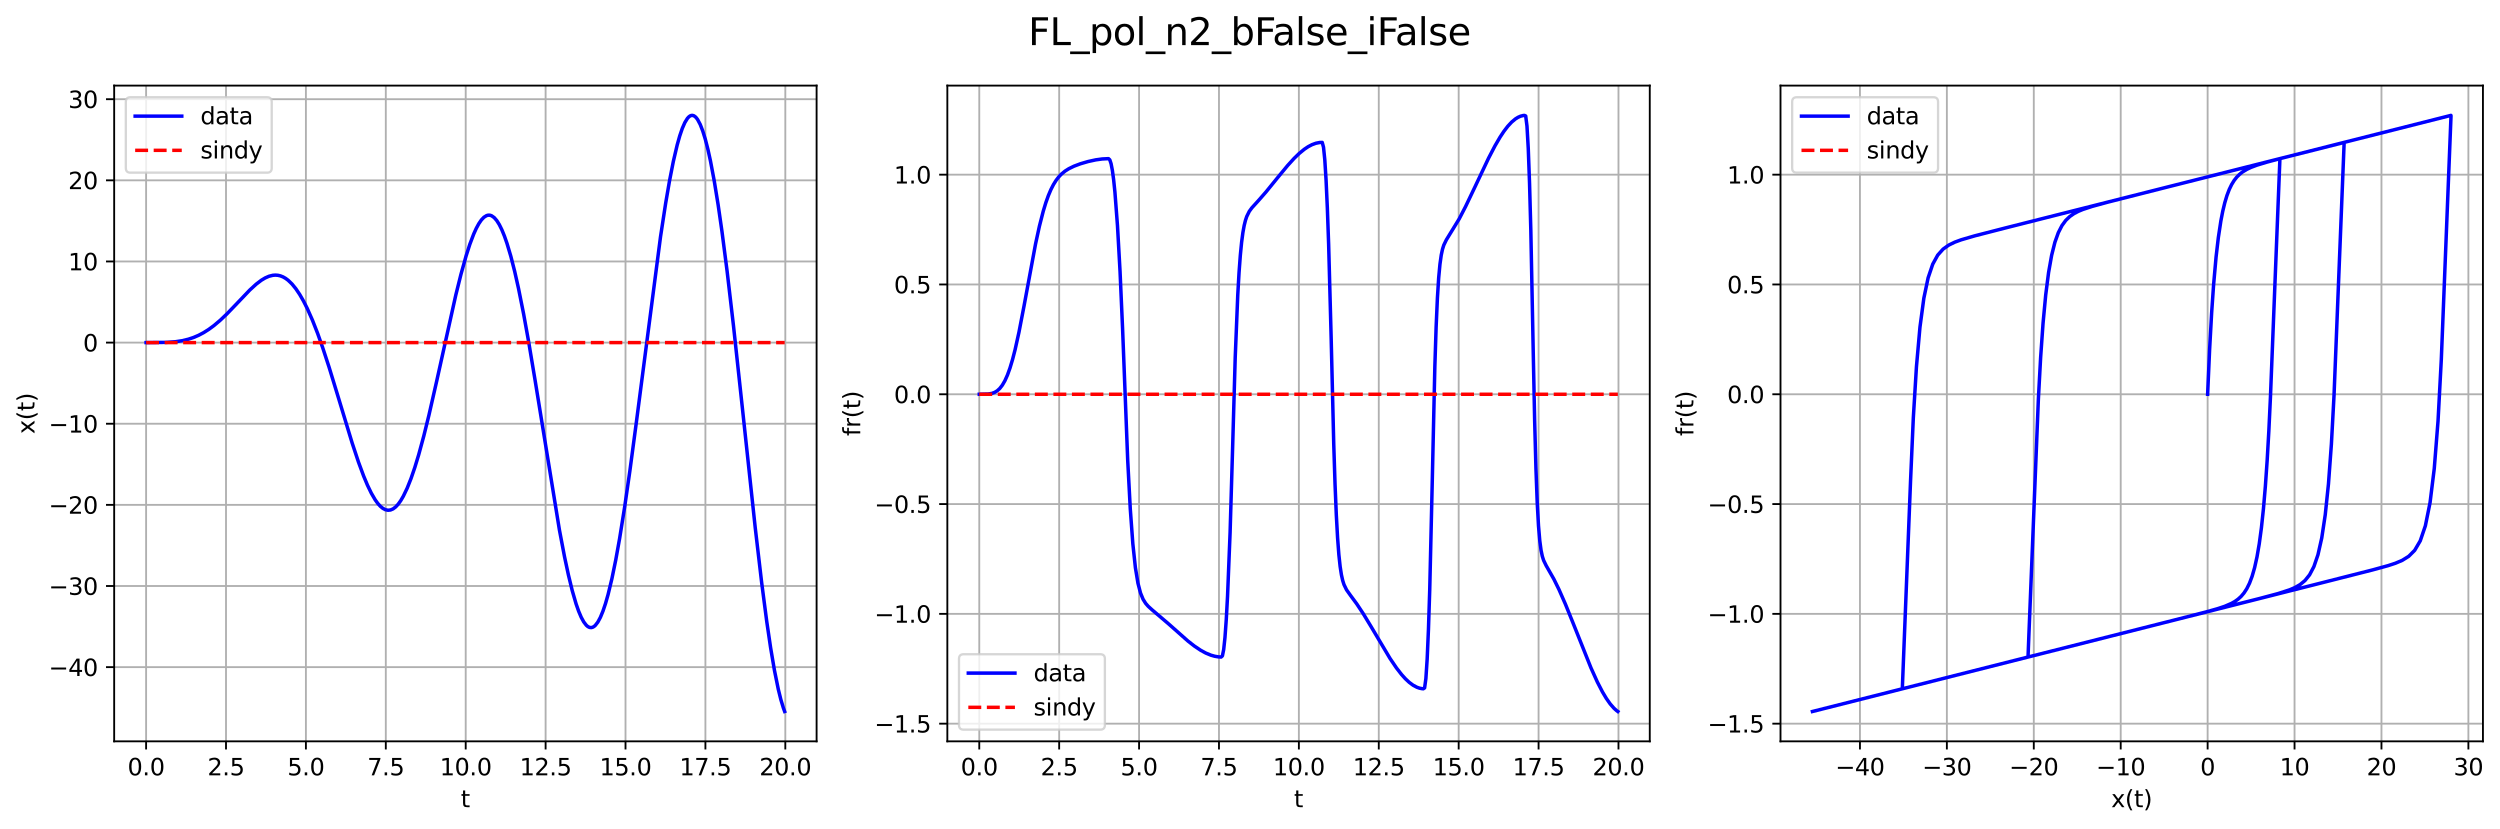 <?xml version="1.0" encoding="utf-8" standalone="no"?>
<!DOCTYPE svg PUBLIC "-//W3C//DTD SVG 1.1//EN"
  "http://www.w3.org/Graphics/SVG/1.1/DTD/svg11.dtd">
<svg xmlns:xlink="http://www.w3.org/1999/xlink" width="1072.564pt" height="355.596pt" viewBox="0 0 1072.564 355.596" xmlns="http://www.w3.org/2000/svg" version="1.1">
 <defs>
  <style type="text/css">*{stroke-linejoin: round; stroke-linecap: butt}</style>
 </defs>
 <g id="figure_1">
  <g id="patch_1">
   <path d="M 0 355.596 
L 1072.564 355.596 
L 1072.564 0 
L 0 0 
z
" style="fill: #ffffff"/>
  </g>
  <g id="axes_1">
   <g id="patch_2">
    <path d="M 48.983 318.04 
L 350.343 318.04 
L 350.343 36.72 
L 48.983 36.72 
z
" style="fill: #ffffff"/>
   </g>
   <g id="matplotlib.axis_1">
    <g id="xtick_1">
     <g id="line2d_1">
      <path d="M 62.681 318.04 
L 62.681 36.72 
" clip-path="url(#p006e560620)" style="fill: none; stroke: #b0b0b0; stroke-width: 0.8; stroke-linecap: square"/>
     </g>
     <g id="line2d_2">
      <defs>
       <path id="m0fa6a8cd41" d="M 0 0 
L 0 3.5 
" style="stroke: #000000; stroke-width: 0.8"/>
      </defs>
      <g>
       <use xlink:href="#m0fa6a8cd41" x="62.681" y="318.04" style="stroke: #000000; stroke-width: 0.8"/>
      </g>
     </g>
     <g id="text_1">
      <!-- 0.0 -->
      <g transform="translate(54.729 332.638) scale(0.1 -0.1)">
       <defs>
        <path id="DejaVuSans-30" d="M 2034 4250 
Q 1547 4250 1301 3770 
Q 1056 3291 1056 2328 
Q 1056 1369 1301 889 
Q 1547 409 2034 409 
Q 2525 409 2770 889 
Q 3016 1369 3016 2328 
Q 3016 3291 2770 3770 
Q 2525 4250 2034 4250 
z
M 2034 4750 
Q 2819 4750 3233 4129 
Q 3647 3509 3647 2328 
Q 3647 1150 3233 529 
Q 2819 -91 2034 -91 
Q 1250 -91 836 529 
Q 422 1150 422 2328 
Q 422 3509 836 4129 
Q 1250 4750 2034 4750 
z
" transform="scale(0.016)"/>
        <path id="DejaVuSans-2e" d="M 684 794 
L 1344 794 
L 1344 0 
L 684 0 
L 684 794 
z
" transform="scale(0.016)"/>
       </defs>
       <use xlink:href="#DejaVuSans-30"/>
       <use xlink:href="#DejaVuSans-2e" x="63.623"/>
       <use xlink:href="#DejaVuSans-30" x="95.41"/>
      </g>
     </g>
    </g>
    <g id="xtick_2">
     <g id="line2d_3">
      <path d="M 96.961 318.04 
L 96.961 36.72 
" clip-path="url(#p006e560620)" style="fill: none; stroke: #b0b0b0; stroke-width: 0.8; stroke-linecap: square"/>
     </g>
     <g id="line2d_4">
      <g>
       <use xlink:href="#m0fa6a8cd41" x="96.961" y="318.04" style="stroke: #000000; stroke-width: 0.8"/>
      </g>
     </g>
     <g id="text_2">
      <!-- 2.5 -->
      <g transform="translate(89.009 332.638) scale(0.1 -0.1)">
       <defs>
        <path id="DejaVuSans-32" d="M 1228 531 
L 3431 531 
L 3431 0 
L 469 0 
L 469 531 
Q 828 903 1448 1529 
Q 2069 2156 2228 2338 
Q 2531 2678 2651 2914 
Q 2772 3150 2772 3378 
Q 2772 3750 2511 3984 
Q 2250 4219 1831 4219 
Q 1534 4219 1204 4116 
Q 875 4013 500 3803 
L 500 4441 
Q 881 4594 1212 4672 
Q 1544 4750 1819 4750 
Q 2544 4750 2975 4387 
Q 3406 4025 3406 3419 
Q 3406 3131 3298 2873 
Q 3191 2616 2906 2266 
Q 2828 2175 2409 1742 
Q 1991 1309 1228 531 
z
" transform="scale(0.016)"/>
        <path id="DejaVuSans-35" d="M 691 4666 
L 3169 4666 
L 3169 4134 
L 1269 4134 
L 1269 2991 
Q 1406 3038 1543 3061 
Q 1681 3084 1819 3084 
Q 2600 3084 3056 2656 
Q 3513 2228 3513 1497 
Q 3513 744 3044 326 
Q 2575 -91 1722 -91 
Q 1428 -91 1123 -41 
Q 819 9 494 109 
L 494 744 
Q 775 591 1075 516 
Q 1375 441 1709 441 
Q 2250 441 2565 725 
Q 2881 1009 2881 1497 
Q 2881 1984 2565 2268 
Q 2250 2553 1709 2553 
Q 1456 2553 1204 2497 
Q 953 2441 691 2322 
L 691 4666 
z
" transform="scale(0.016)"/>
       </defs>
       <use xlink:href="#DejaVuSans-32"/>
       <use xlink:href="#DejaVuSans-2e" x="63.623"/>
       <use xlink:href="#DejaVuSans-35" x="95.41"/>
      </g>
     </g>
    </g>
    <g id="xtick_3">
     <g id="line2d_5">
      <path d="M 131.241 318.04 
L 131.241 36.72 
" clip-path="url(#p006e560620)" style="fill: none; stroke: #b0b0b0; stroke-width: 0.8; stroke-linecap: square"/>
     </g>
     <g id="line2d_6">
      <g>
       <use xlink:href="#m0fa6a8cd41" x="131.241" y="318.04" style="stroke: #000000; stroke-width: 0.8"/>
      </g>
     </g>
     <g id="text_3">
      <!-- 5.0 -->
      <g transform="translate(123.289 332.638) scale(0.1 -0.1)">
       <use xlink:href="#DejaVuSans-35"/>
       <use xlink:href="#DejaVuSans-2e" x="63.623"/>
       <use xlink:href="#DejaVuSans-30" x="95.41"/>
      </g>
     </g>
    </g>
    <g id="xtick_4">
     <g id="line2d_7">
      <path d="M 165.52 318.04 
L 165.52 36.72 
" clip-path="url(#p006e560620)" style="fill: none; stroke: #b0b0b0; stroke-width: 0.8; stroke-linecap: square"/>
     </g>
     <g id="line2d_8">
      <g>
       <use xlink:href="#m0fa6a8cd41" x="165.52" y="318.04" style="stroke: #000000; stroke-width: 0.8"/>
      </g>
     </g>
     <g id="text_4">
      <!-- 7.5 -->
      <g transform="translate(157.569 332.638) scale(0.1 -0.1)">
       <defs>
        <path id="DejaVuSans-37" d="M 525 4666 
L 3525 4666 
L 3525 4397 
L 1831 0 
L 1172 0 
L 2766 4134 
L 525 4134 
L 525 4666 
z
" transform="scale(0.016)"/>
       </defs>
       <use xlink:href="#DejaVuSans-37"/>
       <use xlink:href="#DejaVuSans-2e" x="63.623"/>
       <use xlink:href="#DejaVuSans-35" x="95.41"/>
      </g>
     </g>
    </g>
    <g id="xtick_5">
     <g id="line2d_9">
      <path d="M 199.8 318.04 
L 199.8 36.72 
" clip-path="url(#p006e560620)" style="fill: none; stroke: #b0b0b0; stroke-width: 0.8; stroke-linecap: square"/>
     </g>
     <g id="line2d_10">
      <g>
       <use xlink:href="#m0fa6a8cd41" x="199.8" y="318.04" style="stroke: #000000; stroke-width: 0.8"/>
      </g>
     </g>
     <g id="text_5">
      <!-- 10.0 -->
      <g transform="translate(188.667 332.638) scale(0.1 -0.1)">
       <defs>
        <path id="DejaVuSans-31" d="M 794 531 
L 1825 531 
L 1825 4091 
L 703 3866 
L 703 4441 
L 1819 4666 
L 2450 4666 
L 2450 531 
L 3481 531 
L 3481 0 
L 794 0 
L 794 531 
z
" transform="scale(0.016)"/>
       </defs>
       <use xlink:href="#DejaVuSans-31"/>
       <use xlink:href="#DejaVuSans-30" x="63.623"/>
       <use xlink:href="#DejaVuSans-2e" x="127.246"/>
       <use xlink:href="#DejaVuSans-30" x="159.033"/>
      </g>
     </g>
    </g>
    <g id="xtick_6">
     <g id="line2d_11">
      <path d="M 234.08 318.04 
L 234.08 36.72 
" clip-path="url(#p006e560620)" style="fill: none; stroke: #b0b0b0; stroke-width: 0.8; stroke-linecap: square"/>
     </g>
     <g id="line2d_12">
      <g>
       <use xlink:href="#m0fa6a8cd41" x="234.08" y="318.04" style="stroke: #000000; stroke-width: 0.8"/>
      </g>
     </g>
     <g id="text_6">
      <!-- 12.5 -->
      <g transform="translate(222.947 332.638) scale(0.1 -0.1)">
       <use xlink:href="#DejaVuSans-31"/>
       <use xlink:href="#DejaVuSans-32" x="63.623"/>
       <use xlink:href="#DejaVuSans-2e" x="127.246"/>
       <use xlink:href="#DejaVuSans-35" x="159.033"/>
      </g>
     </g>
    </g>
    <g id="xtick_7">
     <g id="line2d_13">
      <path d="M 268.36 318.04 
L 268.36 36.72 
" clip-path="url(#p006e560620)" style="fill: none; stroke: #b0b0b0; stroke-width: 0.8; stroke-linecap: square"/>
     </g>
     <g id="line2d_14">
      <g>
       <use xlink:href="#m0fa6a8cd41" x="268.36" y="318.04" style="stroke: #000000; stroke-width: 0.8"/>
      </g>
     </g>
     <g id="text_7">
      <!-- 15.0 -->
      <g transform="translate(257.227 332.638) scale(0.1 -0.1)">
       <use xlink:href="#DejaVuSans-31"/>
       <use xlink:href="#DejaVuSans-35" x="63.623"/>
       <use xlink:href="#DejaVuSans-2e" x="127.246"/>
       <use xlink:href="#DejaVuSans-30" x="159.033"/>
      </g>
     </g>
    </g>
    <g id="xtick_8">
     <g id="line2d_15">
      <path d="M 302.639 318.04 
L 302.639 36.72 
" clip-path="url(#p006e560620)" style="fill: none; stroke: #b0b0b0; stroke-width: 0.8; stroke-linecap: square"/>
     </g>
     <g id="line2d_16">
      <g>
       <use xlink:href="#m0fa6a8cd41" x="302.639" y="318.04" style="stroke: #000000; stroke-width: 0.8"/>
      </g>
     </g>
     <g id="text_8">
      <!-- 17.5 -->
      <g transform="translate(291.507 332.638) scale(0.1 -0.1)">
       <use xlink:href="#DejaVuSans-31"/>
       <use xlink:href="#DejaVuSans-37" x="63.623"/>
       <use xlink:href="#DejaVuSans-2e" x="127.246"/>
       <use xlink:href="#DejaVuSans-35" x="159.033"/>
      </g>
     </g>
    </g>
    <g id="xtick_9">
     <g id="line2d_17">
      <path d="M 336.919 318.04 
L 336.919 36.72 
" clip-path="url(#p006e560620)" style="fill: none; stroke: #b0b0b0; stroke-width: 0.8; stroke-linecap: square"/>
     </g>
     <g id="line2d_18">
      <g>
       <use xlink:href="#m0fa6a8cd41" x="336.919" y="318.04" style="stroke: #000000; stroke-width: 0.8"/>
      </g>
     </g>
     <g id="text_9">
      <!-- 20.0 -->
      <g transform="translate(325.786 332.638) scale(0.1 -0.1)">
       <use xlink:href="#DejaVuSans-32"/>
       <use xlink:href="#DejaVuSans-30" x="63.623"/>
       <use xlink:href="#DejaVuSans-2e" x="127.246"/>
       <use xlink:href="#DejaVuSans-30" x="159.033"/>
      </g>
     </g>
    </g>
    <g id="text_10">
     <!-- t -->
     <g transform="translate(197.703 346.317) scale(0.1 -0.1)">
      <defs>
       <path id="DejaVuSans-74" d="M 1172 4494 
L 1172 3500 
L 2356 3500 
L 2356 3053 
L 1172 3053 
L 1172 1153 
Q 1172 725 1289 603 
Q 1406 481 1766 481 
L 2356 481 
L 2356 0 
L 1766 0 
Q 1100 0 847 248 
Q 594 497 594 1153 
L 594 3053 
L 172 3053 
L 172 3500 
L 594 3500 
L 594 4494 
L 1172 4494 
z
" transform="scale(0.016)"/>
      </defs>
      <use xlink:href="#DejaVuSans-74"/>
     </g>
    </g>
   </g>
   <g id="matplotlib.axis_2">
    <g id="ytick_1">
     <g id="line2d_19">
      <path d="M 48.983 286.224 
L 350.343 286.224 
" clip-path="url(#p006e560620)" style="fill: none; stroke: #b0b0b0; stroke-width: 0.8; stroke-linecap: square"/>
     </g>
     <g id="line2d_20">
      <defs>
       <path id="m517cbc4972" d="M 0 0 
L -3.5 0 
" style="stroke: #000000; stroke-width: 0.8"/>
      </defs>
      <g>
       <use xlink:href="#m517cbc4972" x="48.983" y="286.224" style="stroke: #000000; stroke-width: 0.8"/>
      </g>
     </g>
     <g id="text_11">
      <!-- −40 -->
      <g transform="translate(20.878 290.023) scale(0.1 -0.1)">
       <defs>
        <path id="DejaVuSans-2212" d="M 678 2272 
L 4684 2272 
L 4684 1741 
L 678 1741 
L 678 2272 
z
" transform="scale(0.016)"/>
        <path id="DejaVuSans-34" d="M 2419 4116 
L 825 1625 
L 2419 1625 
L 2419 4116 
z
M 2253 4666 
L 3047 4666 
L 3047 1625 
L 3713 1625 
L 3713 1100 
L 3047 1100 
L 3047 0 
L 2419 0 
L 2419 1100 
L 313 1100 
L 313 1709 
L 2253 4666 
z
" transform="scale(0.016)"/>
       </defs>
       <use xlink:href="#DejaVuSans-2212"/>
       <use xlink:href="#DejaVuSans-34" x="83.789"/>
       <use xlink:href="#DejaVuSans-30" x="147.412"/>
      </g>
     </g>
    </g>
    <g id="ytick_2">
     <g id="line2d_21">
      <path d="M 48.983 251.413 
L 350.343 251.413 
" clip-path="url(#p006e560620)" style="fill: none; stroke: #b0b0b0; stroke-width: 0.8; stroke-linecap: square"/>
     </g>
     <g id="line2d_22">
      <g>
       <use xlink:href="#m517cbc4972" x="48.983" y="251.413" style="stroke: #000000; stroke-width: 0.8"/>
      </g>
     </g>
     <g id="text_12">
      <!-- −30 -->
      <g transform="translate(20.878 255.212) scale(0.1 -0.1)">
       <defs>
        <path id="DejaVuSans-33" d="M 2597 2516 
Q 3050 2419 3304 2112 
Q 3559 1806 3559 1356 
Q 3559 666 3084 287 
Q 2609 -91 1734 -91 
Q 1441 -91 1130 -33 
Q 819 25 488 141 
L 488 750 
Q 750 597 1062 519 
Q 1375 441 1716 441 
Q 2309 441 2620 675 
Q 2931 909 2931 1356 
Q 2931 1769 2642 2001 
Q 2353 2234 1838 2234 
L 1294 2234 
L 1294 2753 
L 1863 2753 
Q 2328 2753 2575 2939 
Q 2822 3125 2822 3475 
Q 2822 3834 2567 4026 
Q 2313 4219 1838 4219 
Q 1578 4219 1281 4162 
Q 984 4106 628 3988 
L 628 4550 
Q 988 4650 1302 4700 
Q 1616 4750 1894 4750 
Q 2613 4750 3031 4423 
Q 3450 4097 3450 3541 
Q 3450 3153 3228 2886 
Q 3006 2619 2597 2516 
z
" transform="scale(0.016)"/>
       </defs>
       <use xlink:href="#DejaVuSans-2212"/>
       <use xlink:href="#DejaVuSans-33" x="83.789"/>
       <use xlink:href="#DejaVuSans-30" x="147.412"/>
      </g>
     </g>
    </g>
    <g id="ytick_3">
     <g id="line2d_23">
      <path d="M 48.983 216.602 
L 350.343 216.602 
" clip-path="url(#p006e560620)" style="fill: none; stroke: #b0b0b0; stroke-width: 0.8; stroke-linecap: square"/>
     </g>
     <g id="line2d_24">
      <g>
       <use xlink:href="#m517cbc4972" x="48.983" y="216.602" style="stroke: #000000; stroke-width: 0.8"/>
      </g>
     </g>
     <g id="text_13">
      <!-- −20 -->
      <g transform="translate(20.878 220.401) scale(0.1 -0.1)">
       <use xlink:href="#DejaVuSans-2212"/>
       <use xlink:href="#DejaVuSans-32" x="83.789"/>
       <use xlink:href="#DejaVuSans-30" x="147.412"/>
      </g>
     </g>
    </g>
    <g id="ytick_4">
     <g id="line2d_25">
      <path d="M 48.983 181.791 
L 350.343 181.791 
" clip-path="url(#p006e560620)" style="fill: none; stroke: #b0b0b0; stroke-width: 0.8; stroke-linecap: square"/>
     </g>
     <g id="line2d_26">
      <g>
       <use xlink:href="#m517cbc4972" x="48.983" y="181.791" style="stroke: #000000; stroke-width: 0.8"/>
      </g>
     </g>
     <g id="text_14">
      <!-- −10 -->
      <g transform="translate(20.878 185.59) scale(0.1 -0.1)">
       <use xlink:href="#DejaVuSans-2212"/>
       <use xlink:href="#DejaVuSans-31" x="83.789"/>
       <use xlink:href="#DejaVuSans-30" x="147.412"/>
      </g>
     </g>
    </g>
    <g id="ytick_5">
     <g id="line2d_27">
      <path d="M 48.983 146.98 
L 350.343 146.98 
" clip-path="url(#p006e560620)" style="fill: none; stroke: #b0b0b0; stroke-width: 0.8; stroke-linecap: square"/>
     </g>
     <g id="line2d_28">
      <g>
       <use xlink:href="#m517cbc4972" x="48.983" y="146.98" style="stroke: #000000; stroke-width: 0.8"/>
      </g>
     </g>
     <g id="text_15">
      <!-- 0 -->
      <g transform="translate(35.62 150.779) scale(0.1 -0.1)">
       <use xlink:href="#DejaVuSans-30"/>
      </g>
     </g>
    </g>
    <g id="ytick_6">
     <g id="line2d_29">
      <path d="M 48.983 112.169 
L 350.343 112.169 
" clip-path="url(#p006e560620)" style="fill: none; stroke: #b0b0b0; stroke-width: 0.8; stroke-linecap: square"/>
     </g>
     <g id="line2d_30">
      <g>
       <use xlink:href="#m517cbc4972" x="48.983" y="112.169" style="stroke: #000000; stroke-width: 0.8"/>
      </g>
     </g>
     <g id="text_16">
      <!-- 10 -->
      <g transform="translate(29.258 115.968) scale(0.1 -0.1)">
       <use xlink:href="#DejaVuSans-31"/>
       <use xlink:href="#DejaVuSans-30" x="63.623"/>
      </g>
     </g>
    </g>
    <g id="ytick_7">
     <g id="line2d_31">
      <path d="M 48.983 77.357 
L 350.343 77.357 
" clip-path="url(#p006e560620)" style="fill: none; stroke: #b0b0b0; stroke-width: 0.8; stroke-linecap: square"/>
     </g>
     <g id="line2d_32">
      <g>
       <use xlink:href="#m517cbc4972" x="48.983" y="77.357" style="stroke: #000000; stroke-width: 0.8"/>
      </g>
     </g>
     <g id="text_17">
      <!-- 20 -->
      <g transform="translate(29.258 81.157) scale(0.1 -0.1)">
       <use xlink:href="#DejaVuSans-32"/>
       <use xlink:href="#DejaVuSans-30" x="63.623"/>
      </g>
     </g>
    </g>
    <g id="ytick_8">
     <g id="line2d_33">
      <path d="M 48.983 42.546 
L 350.343 42.546 
" clip-path="url(#p006e560620)" style="fill: none; stroke: #b0b0b0; stroke-width: 0.8; stroke-linecap: square"/>
     </g>
     <g id="line2d_34">
      <g>
       <use xlink:href="#m517cbc4972" x="48.983" y="42.546" style="stroke: #000000; stroke-width: 0.8"/>
      </g>
     </g>
     <g id="text_18">
      <!-- 30 -->
      <g transform="translate(29.258 46.346) scale(0.1 -0.1)">
       <use xlink:href="#DejaVuSans-33"/>
       <use xlink:href="#DejaVuSans-30" x="63.623"/>
      </g>
     </g>
    </g>
    <g id="text_19">
     <!-- x(t) -->
     <g transform="translate(14.798 186.201) rotate(-90) scale(0.1 -0.1)">
      <defs>
       <path id="DejaVuSans-78" d="M 3513 3500 
L 2247 1797 
L 3578 0 
L 2900 0 
L 1881 1375 
L 863 0 
L 184 0 
L 1544 1831 
L 300 3500 
L 978 3500 
L 1906 2253 
L 2834 3500 
L 3513 3500 
z
" transform="scale(0.016)"/>
       <path id="DejaVuSans-28" d="M 1984 4856 
Q 1566 4138 1362 3434 
Q 1159 2731 1159 2009 
Q 1159 1288 1364 580 
Q 1569 -128 1984 -844 
L 1484 -844 
Q 1016 -109 783 600 
Q 550 1309 550 2009 
Q 550 2706 781 3412 
Q 1013 4119 1484 4856 
L 1984 4856 
z
" transform="scale(0.016)"/>
       <path id="DejaVuSans-29" d="M 513 4856 
L 1013 4856 
Q 1481 4119 1714 3412 
Q 1947 2706 1947 2009 
Q 1947 1309 1714 600 
Q 1481 -109 1013 -844 
L 513 -844 
Q 928 -128 1133 580 
Q 1338 1288 1338 2009 
Q 1338 2731 1133 3434 
Q 928 4138 513 4856 
z
" transform="scale(0.016)"/>
      </defs>
      <use xlink:href="#DejaVuSans-78"/>
      <use xlink:href="#DejaVuSans-28" x="59.18"/>
      <use xlink:href="#DejaVuSans-74" x="98.193"/>
      <use xlink:href="#DejaVuSans-29" x="137.402"/>
     </g>
    </g>
   </g>
   <g id="line2d_35">
    <path d="M 62.681 146.98 
L 71.465 146.887 
L 75.309 146.604 
L 78.054 146.19 
L 80.799 145.534 
L 82.995 144.801 
L 85.191 143.859 
L 87.387 142.696 
L 89.583 141.304 
L 91.779 139.686 
L 94.524 137.364 
L 97.27 134.753 
L 101.113 130.764 
L 107.152 124.439 
L 109.897 121.925 
L 112.093 120.25 
L 113.74 119.255 
L 115.387 118.529 
L 117.035 118.114 
L 118.133 118.028 
L 119.231 118.108 
L 120.329 118.364 
L 121.427 118.801 
L 122.525 119.428 
L 123.623 120.247 
L 125.27 121.838 
L 126.917 123.859 
L 128.564 126.303 
L 130.211 129.162 
L 131.858 132.425 
L 134.054 137.382 
L 136.25 142.987 
L 138.446 149.169 
L 141.192 157.564 
L 145.035 170.138 
L 151.074 190.034 
L 153.819 198.308 
L 156.015 204.243 
L 157.662 208.178 
L 159.309 211.594 
L 160.957 214.423 
L 162.055 215.954 
L 163.153 217.182 
L 164.251 218.092 
L 165.349 218.671 
L 166.447 218.908 
L 167.545 218.794 
L 168.643 218.323 
L 169.741 217.492 
L 170.839 216.304 
L 171.937 214.765 
L 173.035 212.885 
L 174.682 209.453 
L 176.329 205.318 
L 177.976 200.521 
L 179.623 195.109 
L 181.819 187.037 
L 184.016 178.141 
L 187.31 163.684 
L 195.545 126.594 
L 197.741 117.769 
L 199.937 109.898 
L 201.584 104.77 
L 203.231 100.414 
L 204.33 97.983 
L 205.428 95.957 
L 206.526 94.359 
L 207.624 93.206 
L 208.722 92.517 
L 209.271 92.35 
L 209.82 92.304 
L 210.369 92.379 
L 210.918 92.578 
L 212.016 93.346 
L 213.114 94.608 
L 214.212 96.358 
L 215.31 98.584 
L 216.408 101.274 
L 217.506 104.415 
L 219.153 109.942 
L 220.8 116.401 
L 222.447 123.727 
L 224.643 134.704 
L 226.84 146.851 
L 229.585 163.27 
L 240.016 227.426 
L 242.212 238.946 
L 243.859 246.646 
L 245.506 253.396 
L 247.154 259.078 
L 248.252 262.219 
L 249.35 264.811 
L 250.448 266.829 
L 251.546 268.251 
L 252.095 268.733 
L 252.644 269.059 
L 253.193 269.229 
L 253.742 269.241 
L 254.291 269.093 
L 254.84 268.784 
L 255.389 268.316 
L 256.487 266.899 
L 257.585 264.851 
L 258.683 262.187 
L 259.781 258.923 
L 260.879 255.076 
L 262.526 248.25 
L 264.173 240.224 
L 265.82 231.087 
L 268.016 217.362 
L 270.213 202.155 
L 272.958 181.596 
L 283.389 101.51 
L 285.585 87.188 
L 287.232 77.627 
L 288.879 69.253 
L 290.527 62.206 
L 291.625 58.308 
L 292.723 55.089 
L 293.821 52.577 
L 294.919 50.797 
L 295.468 50.188 
L 296.017 49.769 
L 296.566 49.541 
L 297.115 49.507 
L 297.664 49.668 
L 298.213 50.023 
L 298.762 50.574 
L 299.311 51.319 
L 300.409 53.387 
L 301.507 56.212 
L 302.605 59.774 
L 303.703 64.054 
L 304.801 69.03 
L 306.448 77.748 
L 308.095 87.878 
L 309.742 99.3 
L 311.938 116.288 
L 314.684 139.791 
L 318.527 175.325 
L 324.017 226.445 
L 326.762 249.88 
L 328.958 266.688 
L 330.605 277.849 
L 332.252 287.568 
L 333.9 295.68 
L 334.998 300.125 
L 336.096 303.754 
L 336.645 305.253 
L 336.645 305.253 
" clip-path="url(#p006e560620)" style="fill: none; stroke: #0000ff; stroke-width: 1.5; stroke-linecap: square"/>
   </g>
   <g id="line2d_36">
    <path d="M 62.681 146.98 
L 336.645 146.98 
L 336.645 146.98 
" clip-path="url(#p006e560620)" style="fill: none; stroke-dasharray: 5.55,2.4; stroke-dashoffset: 0; stroke: #ff0000; stroke-width: 1.5"/>
   </g>
   <g id="patch_3">
    <path d="M 48.983 318.04 
L 48.983 36.72 
" style="fill: none; stroke: #000000; stroke-width: 0.8; stroke-linejoin: miter; stroke-linecap: square"/>
   </g>
   <g id="patch_4">
    <path d="M 350.343 318.04 
L 350.343 36.72 
" style="fill: none; stroke: #000000; stroke-width: 0.8; stroke-linejoin: miter; stroke-linecap: square"/>
   </g>
   <g id="patch_5">
    <path d="M 48.983 318.04 
L 350.343 318.04 
" style="fill: none; stroke: #000000; stroke-width: 0.8; stroke-linejoin: miter; stroke-linecap: square"/>
   </g>
   <g id="patch_6">
    <path d="M 48.983 36.72 
L 350.343 36.72 
" style="fill: none; stroke: #000000; stroke-width: 0.8; stroke-linejoin: miter; stroke-linecap: square"/>
   </g>
   <g id="legend_1">
    <g id="patch_7">
     <path d="M 55.983 74.076 
L 114.575 74.076 
Q 116.575 74.076 116.575 72.076 
L 116.575 43.72 
Q 116.575 41.72 114.575 41.72 
L 55.983 41.72 
Q 53.983 41.72 53.983 43.72 
L 53.983 72.076 
Q 53.983 74.076 55.983 74.076 
z
" style="fill: #ffffff; opacity: 0.8; stroke: #cccccc; stroke-linejoin: miter"/>
    </g>
    <g id="line2d_37">
     <path d="M 57.983 49.818 
L 67.983 49.818 
L 77.983 49.818 
" style="fill: none; stroke: #0000ff; stroke-width: 1.5; stroke-linecap: square"/>
    </g>
    <g id="text_20">
     <!-- data -->
     <g transform="translate(85.983 53.318) scale(0.1 -0.1)">
      <defs>
       <path id="DejaVuSans-64" d="M 2906 2969 
L 2906 4863 
L 3481 4863 
L 3481 0 
L 2906 0 
L 2906 525 
Q 2725 213 2448 61 
Q 2172 -91 1784 -91 
Q 1150 -91 751 415 
Q 353 922 353 1747 
Q 353 2572 751 3078 
Q 1150 3584 1784 3584 
Q 2172 3584 2448 3432 
Q 2725 3281 2906 2969 
z
M 947 1747 
Q 947 1113 1208 752 
Q 1469 391 1925 391 
Q 2381 391 2643 752 
Q 2906 1113 2906 1747 
Q 2906 2381 2643 2742 
Q 2381 3103 1925 3103 
Q 1469 3103 1208 2742 
Q 947 2381 947 1747 
z
" transform="scale(0.016)"/>
       <path id="DejaVuSans-61" d="M 2194 1759 
Q 1497 1759 1228 1600 
Q 959 1441 959 1056 
Q 959 750 1161 570 
Q 1363 391 1709 391 
Q 2188 391 2477 730 
Q 2766 1069 2766 1631 
L 2766 1759 
L 2194 1759 
z
M 3341 1997 
L 3341 0 
L 2766 0 
L 2766 531 
Q 2569 213 2275 61 
Q 1981 -91 1556 -91 
Q 1019 -91 701 211 
Q 384 513 384 1019 
Q 384 1609 779 1909 
Q 1175 2209 1959 2209 
L 2766 2209 
L 2766 2266 
Q 2766 2663 2505 2880 
Q 2244 3097 1772 3097 
Q 1472 3097 1187 3025 
Q 903 2953 641 2809 
L 641 3341 
Q 956 3463 1253 3523 
Q 1550 3584 1831 3584 
Q 2591 3584 2966 3190 
Q 3341 2797 3341 1997 
z
" transform="scale(0.016)"/>
      </defs>
      <use xlink:href="#DejaVuSans-64"/>
      <use xlink:href="#DejaVuSans-61" x="63.477"/>
      <use xlink:href="#DejaVuSans-74" x="124.756"/>
      <use xlink:href="#DejaVuSans-61" x="163.965"/>
     </g>
    </g>
    <g id="line2d_38">
     <path d="M 57.983 64.497 
L 67.983 64.497 
L 77.983 64.497 
" style="fill: none; stroke-dasharray: 5.55,2.4; stroke-dashoffset: 0; stroke: #ff0000; stroke-width: 1.5"/>
    </g>
    <g id="text_21">
     <!-- sindy -->
     <g transform="translate(85.983 67.997) scale(0.1 -0.1)">
      <defs>
       <path id="DejaVuSans-73" d="M 2834 3397 
L 2834 2853 
Q 2591 2978 2328 3040 
Q 2066 3103 1784 3103 
Q 1356 3103 1142 2972 
Q 928 2841 928 2578 
Q 928 2378 1081 2264 
Q 1234 2150 1697 2047 
L 1894 2003 
Q 2506 1872 2764 1633 
Q 3022 1394 3022 966 
Q 3022 478 2636 193 
Q 2250 -91 1575 -91 
Q 1294 -91 989 -36 
Q 684 19 347 128 
L 347 722 
Q 666 556 975 473 
Q 1284 391 1588 391 
Q 1994 391 2212 530 
Q 2431 669 2431 922 
Q 2431 1156 2273 1281 
Q 2116 1406 1581 1522 
L 1381 1569 
Q 847 1681 609 1914 
Q 372 2147 372 2553 
Q 372 3047 722 3315 
Q 1072 3584 1716 3584 
Q 2034 3584 2315 3537 
Q 2597 3491 2834 3397 
z
" transform="scale(0.016)"/>
       <path id="DejaVuSans-69" d="M 603 3500 
L 1178 3500 
L 1178 0 
L 603 0 
L 603 3500 
z
M 603 4863 
L 1178 4863 
L 1178 4134 
L 603 4134 
L 603 4863 
z
" transform="scale(0.016)"/>
       <path id="DejaVuSans-6e" d="M 3513 2113 
L 3513 0 
L 2938 0 
L 2938 2094 
Q 2938 2591 2744 2837 
Q 2550 3084 2163 3084 
Q 1697 3084 1428 2787 
Q 1159 2491 1159 1978 
L 1159 0 
L 581 0 
L 581 3500 
L 1159 3500 
L 1159 2956 
Q 1366 3272 1645 3428 
Q 1925 3584 2291 3584 
Q 2894 3584 3203 3211 
Q 3513 2838 3513 2113 
z
" transform="scale(0.016)"/>
       <path id="DejaVuSans-79" d="M 2059 -325 
Q 1816 -950 1584 -1140 
Q 1353 -1331 966 -1331 
L 506 -1331 
L 506 -850 
L 844 -850 
Q 1081 -850 1212 -737 
Q 1344 -625 1503 -206 
L 1606 56 
L 191 3500 
L 800 3500 
L 1894 763 
L 2988 3500 
L 3597 3500 
L 2059 -325 
z
" transform="scale(0.016)"/>
      </defs>
      <use xlink:href="#DejaVuSans-73"/>
      <use xlink:href="#DejaVuSans-69" x="52.1"/>
      <use xlink:href="#DejaVuSans-6e" x="79.883"/>
      <use xlink:href="#DejaVuSans-64" x="143.262"/>
      <use xlink:href="#DejaVuSans-79" x="206.738"/>
     </g>
    </g>
   </g>
  </g>
  <g id="axes_2">
   <g id="patch_8">
    <path d="M 406.433 318.04 
L 707.793 318.04 
L 707.793 36.72 
L 406.433 36.72 
z
" style="fill: #ffffff"/>
   </g>
   <g id="matplotlib.axis_3">
    <g id="xtick_10">
     <g id="line2d_39">
      <path d="M 420.131 318.04 
L 420.131 36.72 
" clip-path="url(#p13ea3d9f5e)" style="fill: none; stroke: #b0b0b0; stroke-width: 0.8; stroke-linecap: square"/>
     </g>
     <g id="line2d_40">
      <g>
       <use xlink:href="#m0fa6a8cd41" x="420.131" y="318.04" style="stroke: #000000; stroke-width: 0.8"/>
      </g>
     </g>
     <g id="text_22">
      <!-- 0.0 -->
      <g transform="translate(412.179 332.638) scale(0.1 -0.1)">
       <use xlink:href="#DejaVuSans-30"/>
       <use xlink:href="#DejaVuSans-2e" x="63.623"/>
       <use xlink:href="#DejaVuSans-30" x="95.41"/>
      </g>
     </g>
    </g>
    <g id="xtick_11">
     <g id="line2d_41">
      <path d="M 454.411 318.04 
L 454.411 36.72 
" clip-path="url(#p13ea3d9f5e)" style="fill: none; stroke: #b0b0b0; stroke-width: 0.8; stroke-linecap: square"/>
     </g>
     <g id="line2d_42">
      <g>
       <use xlink:href="#m0fa6a8cd41" x="454.411" y="318.04" style="stroke: #000000; stroke-width: 0.8"/>
      </g>
     </g>
     <g id="text_23">
      <!-- 2.5 -->
      <g transform="translate(446.459 332.638) scale(0.1 -0.1)">
       <use xlink:href="#DejaVuSans-32"/>
       <use xlink:href="#DejaVuSans-2e" x="63.623"/>
       <use xlink:href="#DejaVuSans-35" x="95.41"/>
      </g>
     </g>
    </g>
    <g id="xtick_12">
     <g id="line2d_43">
      <path d="M 488.691 318.04 
L 488.691 36.72 
" clip-path="url(#p13ea3d9f5e)" style="fill: none; stroke: #b0b0b0; stroke-width: 0.8; stroke-linecap: square"/>
     </g>
     <g id="line2d_44">
      <g>
       <use xlink:href="#m0fa6a8cd41" x="488.691" y="318.04" style="stroke: #000000; stroke-width: 0.8"/>
      </g>
     </g>
     <g id="text_24">
      <!-- 5.0 -->
      <g transform="translate(480.739 332.638) scale(0.1 -0.1)">
       <use xlink:href="#DejaVuSans-35"/>
       <use xlink:href="#DejaVuSans-2e" x="63.623"/>
       <use xlink:href="#DejaVuSans-30" x="95.41"/>
      </g>
     </g>
    </g>
    <g id="xtick_13">
     <g id="line2d_45">
      <path d="M 522.97 318.04 
L 522.97 36.72 
" clip-path="url(#p13ea3d9f5e)" style="fill: none; stroke: #b0b0b0; stroke-width: 0.8; stroke-linecap: square"/>
     </g>
     <g id="line2d_46">
      <g>
       <use xlink:href="#m0fa6a8cd41" x="522.97" y="318.04" style="stroke: #000000; stroke-width: 0.8"/>
      </g>
     </g>
     <g id="text_25">
      <!-- 7.5 -->
      <g transform="translate(515.019 332.638) scale(0.1 -0.1)">
       <use xlink:href="#DejaVuSans-37"/>
       <use xlink:href="#DejaVuSans-2e" x="63.623"/>
       <use xlink:href="#DejaVuSans-35" x="95.41"/>
      </g>
     </g>
    </g>
    <g id="xtick_14">
     <g id="line2d_47">
      <path d="M 557.25 318.04 
L 557.25 36.72 
" clip-path="url(#p13ea3d9f5e)" style="fill: none; stroke: #b0b0b0; stroke-width: 0.8; stroke-linecap: square"/>
     </g>
     <g id="line2d_48">
      <g>
       <use xlink:href="#m0fa6a8cd41" x="557.25" y="318.04" style="stroke: #000000; stroke-width: 0.8"/>
      </g>
     </g>
     <g id="text_26">
      <!-- 10.0 -->
      <g transform="translate(546.117 332.638) scale(0.1 -0.1)">
       <use xlink:href="#DejaVuSans-31"/>
       <use xlink:href="#DejaVuSans-30" x="63.623"/>
       <use xlink:href="#DejaVuSans-2e" x="127.246"/>
       <use xlink:href="#DejaVuSans-30" x="159.033"/>
      </g>
     </g>
    </g>
    <g id="xtick_15">
     <g id="line2d_49">
      <path d="M 591.53 318.04 
L 591.53 36.72 
" clip-path="url(#p13ea3d9f5e)" style="fill: none; stroke: #b0b0b0; stroke-width: 0.8; stroke-linecap: square"/>
     </g>
     <g id="line2d_50">
      <g>
       <use xlink:href="#m0fa6a8cd41" x="591.53" y="318.04" style="stroke: #000000; stroke-width: 0.8"/>
      </g>
     </g>
     <g id="text_27">
      <!-- 12.5 -->
      <g transform="translate(580.397 332.638) scale(0.1 -0.1)">
       <use xlink:href="#DejaVuSans-31"/>
       <use xlink:href="#DejaVuSans-32" x="63.623"/>
       <use xlink:href="#DejaVuSans-2e" x="127.246"/>
       <use xlink:href="#DejaVuSans-35" x="159.033"/>
      </g>
     </g>
    </g>
    <g id="xtick_16">
     <g id="line2d_51">
      <path d="M 625.81 318.04 
L 625.81 36.72 
" clip-path="url(#p13ea3d9f5e)" style="fill: none; stroke: #b0b0b0; stroke-width: 0.8; stroke-linecap: square"/>
     </g>
     <g id="line2d_52">
      <g>
       <use xlink:href="#m0fa6a8cd41" x="625.81" y="318.04" style="stroke: #000000; stroke-width: 0.8"/>
      </g>
     </g>
     <g id="text_28">
      <!-- 15.0 -->
      <g transform="translate(614.677 332.638) scale(0.1 -0.1)">
       <use xlink:href="#DejaVuSans-31"/>
       <use xlink:href="#DejaVuSans-35" x="63.623"/>
       <use xlink:href="#DejaVuSans-2e" x="127.246"/>
       <use xlink:href="#DejaVuSans-30" x="159.033"/>
      </g>
     </g>
    </g>
    <g id="xtick_17">
     <g id="line2d_53">
      <path d="M 660.089 318.04 
L 660.089 36.72 
" clip-path="url(#p13ea3d9f5e)" style="fill: none; stroke: #b0b0b0; stroke-width: 0.8; stroke-linecap: square"/>
     </g>
     <g id="line2d_54">
      <g>
       <use xlink:href="#m0fa6a8cd41" x="660.089" y="318.04" style="stroke: #000000; stroke-width: 0.8"/>
      </g>
     </g>
     <g id="text_29">
      <!-- 17.5 -->
      <g transform="translate(648.957 332.638) scale(0.1 -0.1)">
       <use xlink:href="#DejaVuSans-31"/>
       <use xlink:href="#DejaVuSans-37" x="63.623"/>
       <use xlink:href="#DejaVuSans-2e" x="127.246"/>
       <use xlink:href="#DejaVuSans-35" x="159.033"/>
      </g>
     </g>
    </g>
    <g id="xtick_18">
     <g id="line2d_55">
      <path d="M 694.369 318.04 
L 694.369 36.72 
" clip-path="url(#p13ea3d9f5e)" style="fill: none; stroke: #b0b0b0; stroke-width: 0.8; stroke-linecap: square"/>
     </g>
     <g id="line2d_56">
      <g>
       <use xlink:href="#m0fa6a8cd41" x="694.369" y="318.04" style="stroke: #000000; stroke-width: 0.8"/>
      </g>
     </g>
     <g id="text_30">
      <!-- 20.0 -->
      <g transform="translate(683.236 332.638) scale(0.1 -0.1)">
       <use xlink:href="#DejaVuSans-32"/>
       <use xlink:href="#DejaVuSans-30" x="63.623"/>
       <use xlink:href="#DejaVuSans-2e" x="127.246"/>
       <use xlink:href="#DejaVuSans-30" x="159.033"/>
      </g>
     </g>
    </g>
    <g id="text_31">
     <!-- t -->
     <g transform="translate(555.153 346.317) scale(0.1 -0.1)">
      <use xlink:href="#DejaVuSans-74"/>
     </g>
    </g>
   </g>
   <g id="matplotlib.axis_4">
    <g id="ytick_9">
     <g id="line2d_57">
      <path d="M 406.433 310.466 
L 707.793 310.466 
" clip-path="url(#p13ea3d9f5e)" style="fill: none; stroke: #b0b0b0; stroke-width: 0.8; stroke-linecap: square"/>
     </g>
     <g id="line2d_58">
      <g>
       <use xlink:href="#m517cbc4972" x="406.433" y="310.466" style="stroke: #000000; stroke-width: 0.8"/>
      </g>
     </g>
     <g id="text_32">
      <!-- −1.5 -->
      <g transform="translate(375.15 314.265) scale(0.1 -0.1)">
       <use xlink:href="#DejaVuSans-2212"/>
       <use xlink:href="#DejaVuSans-31" x="83.789"/>
       <use xlink:href="#DejaVuSans-2e" x="147.412"/>
       <use xlink:href="#DejaVuSans-35" x="179.199"/>
      </g>
     </g>
    </g>
    <g id="ytick_10">
     <g id="line2d_59">
      <path d="M 406.433 263.36 
L 707.793 263.36 
" clip-path="url(#p13ea3d9f5e)" style="fill: none; stroke: #b0b0b0; stroke-width: 0.8; stroke-linecap: square"/>
     </g>
     <g id="line2d_60">
      <g>
       <use xlink:href="#m517cbc4972" x="406.433" y="263.36" style="stroke: #000000; stroke-width: 0.8"/>
      </g>
     </g>
     <g id="text_33">
      <!-- −1.0 -->
      <g transform="translate(375.15 267.159) scale(0.1 -0.1)">
       <use xlink:href="#DejaVuSans-2212"/>
       <use xlink:href="#DejaVuSans-31" x="83.789"/>
       <use xlink:href="#DejaVuSans-2e" x="147.412"/>
       <use xlink:href="#DejaVuSans-30" x="179.199"/>
      </g>
     </g>
    </g>
    <g id="ytick_11">
     <g id="line2d_61">
      <path d="M 406.433 216.254 
L 707.793 216.254 
" clip-path="url(#p13ea3d9f5e)" style="fill: none; stroke: #b0b0b0; stroke-width: 0.8; stroke-linecap: square"/>
     </g>
     <g id="line2d_62">
      <g>
       <use xlink:href="#m517cbc4972" x="406.433" y="216.254" style="stroke: #000000; stroke-width: 0.8"/>
      </g>
     </g>
     <g id="text_34">
      <!-- −0.5 -->
      <g transform="translate(375.15 220.053) scale(0.1 -0.1)">
       <use xlink:href="#DejaVuSans-2212"/>
       <use xlink:href="#DejaVuSans-30" x="83.789"/>
       <use xlink:href="#DejaVuSans-2e" x="147.412"/>
       <use xlink:href="#DejaVuSans-35" x="179.199"/>
      </g>
     </g>
    </g>
    <g id="ytick_12">
     <g id="line2d_63">
      <path d="M 406.433 169.148 
L 707.793 169.148 
" clip-path="url(#p13ea3d9f5e)" style="fill: none; stroke: #b0b0b0; stroke-width: 0.8; stroke-linecap: square"/>
     </g>
     <g id="line2d_64">
      <g>
       <use xlink:href="#m517cbc4972" x="406.433" y="169.148" style="stroke: #000000; stroke-width: 0.8"/>
      </g>
     </g>
     <g id="text_35">
      <!-- 0.0 -->
      <g transform="translate(383.53 172.947) scale(0.1 -0.1)">
       <use xlink:href="#DejaVuSans-30"/>
       <use xlink:href="#DejaVuSans-2e" x="63.623"/>
       <use xlink:href="#DejaVuSans-30" x="95.41"/>
      </g>
     </g>
    </g>
    <g id="ytick_13">
     <g id="line2d_65">
      <path d="M 406.433 122.042 
L 707.793 122.042 
" clip-path="url(#p13ea3d9f5e)" style="fill: none; stroke: #b0b0b0; stroke-width: 0.8; stroke-linecap: square"/>
     </g>
     <g id="line2d_66">
      <g>
       <use xlink:href="#m517cbc4972" x="406.433" y="122.042" style="stroke: #000000; stroke-width: 0.8"/>
      </g>
     </g>
     <g id="text_36">
      <!-- 0.5 -->
      <g transform="translate(383.53 125.841) scale(0.1 -0.1)">
       <use xlink:href="#DejaVuSans-30"/>
       <use xlink:href="#DejaVuSans-2e" x="63.623"/>
       <use xlink:href="#DejaVuSans-35" x="95.41"/>
      </g>
     </g>
    </g>
    <g id="ytick_14">
     <g id="line2d_67">
      <path d="M 406.433 74.936 
L 707.793 74.936 
" clip-path="url(#p13ea3d9f5e)" style="fill: none; stroke: #b0b0b0; stroke-width: 0.8; stroke-linecap: square"/>
     </g>
     <g id="line2d_68">
      <g>
       <use xlink:href="#m517cbc4972" x="406.433" y="74.936" style="stroke: #000000; stroke-width: 0.8"/>
      </g>
     </g>
     <g id="text_37">
      <!-- 1.0 -->
      <g transform="translate(383.53 78.735) scale(0.1 -0.1)">
       <use xlink:href="#DejaVuSans-31"/>
       <use xlink:href="#DejaVuSans-2e" x="63.623"/>
       <use xlink:href="#DejaVuSans-30" x="95.41"/>
      </g>
     </g>
    </g>
    <g id="text_38">
     <!-- fr(t) -->
     <g transform="translate(369.07 187.057) rotate(-90) scale(0.1 -0.1)">
      <defs>
       <path id="DejaVuSans-66" d="M 2375 4863 
L 2375 4384 
L 1825 4384 
Q 1516 4384 1395 4259 
Q 1275 4134 1275 3809 
L 1275 3500 
L 2222 3500 
L 2222 3053 
L 1275 3053 
L 1275 0 
L 697 0 
L 697 3053 
L 147 3053 
L 147 3500 
L 697 3500 
L 697 3744 
Q 697 4328 969 4595 
Q 1241 4863 1831 4863 
L 2375 4863 
z
" transform="scale(0.016)"/>
       <path id="DejaVuSans-72" d="M 2631 2963 
Q 2534 3019 2420 3045 
Q 2306 3072 2169 3072 
Q 1681 3072 1420 2755 
Q 1159 2438 1159 1844 
L 1159 0 
L 581 0 
L 581 3500 
L 1159 3500 
L 1159 2956 
Q 1341 3275 1631 3429 
Q 1922 3584 2338 3584 
Q 2397 3584 2469 3576 
Q 2541 3569 2628 3553 
L 2631 2963 
z
" transform="scale(0.016)"/>
      </defs>
      <use xlink:href="#DejaVuSans-66"/>
      <use xlink:href="#DejaVuSans-72" x="35.205"/>
      <use xlink:href="#DejaVuSans-28" x="76.318"/>
      <use xlink:href="#DejaVuSans-74" x="115.332"/>
      <use xlink:href="#DejaVuSans-29" x="154.541"/>
     </g>
    </g>
   </g>
   <g id="line2d_69">
    <path d="M 420.131 169.148 
L 423.974 169.052 
L 425.621 168.755 
L 426.719 168.341 
L 427.817 167.674 
L 428.915 166.675 
L 430.013 165.266 
L 431.112 163.373 
L 432.21 160.932 
L 433.308 157.9 
L 434.406 154.253 
L 435.504 150 
L 437.151 142.58 
L 439.347 131.206 
L 444.288 104.604 
L 445.935 97.031 
L 447.582 90.599 
L 448.68 86.986 
L 449.778 83.902 
L 450.876 81.311 
L 451.974 79.165 
L 453.073 77.403 
L 454.171 75.966 
L 455.269 74.795 
L 456.916 73.42 
L 458.563 72.374 
L 460.759 71.303 
L 463.504 70.272 
L 466.798 69.304 
L 470.092 68.585 
L 472.837 68.204 
L 475.583 68.065 
L 476.132 68.572 
L 476.681 70.231 
L 477.23 73.076 
L 477.779 77.135 
L 478.328 82.432 
L 479.426 96.82 
L 480.524 116.369 
L 481.622 141.145 
L 483.818 197.556 
L 484.916 218.291 
L 486.014 233.294 
L 487.112 243.537 
L 488.21 250.208 
L 489.308 254.426 
L 490.406 257.089 
L 491.504 258.845 
L 492.602 260.112 
L 494.249 261.615 
L 501.387 267.696 
L 509.622 274.991 
L 512.367 277.137 
L 515.112 278.981 
L 517.308 280.179 
L 519.505 281.085 
L 521.152 281.552 
L 522.799 281.82 
L 523.897 281.885 
L 524.446 281.393 
L 524.995 278.65 
L 525.544 273.487 
L 526.093 265.893 
L 526.642 255.864 
L 527.74 228.523 
L 528.838 191.586 
L 529.936 153.46 
L 531.034 126.481 
L 531.583 116.909 
L 532.132 109.525 
L 532.681 103.948 
L 533.23 99.809 
L 533.779 96.77 
L 534.328 94.543 
L 534.877 92.898 
L 535.975 90.678 
L 537.073 89.175 
L 539.819 86.15 
L 543.113 82.391 
L 548.054 76.311 
L 552.446 70.99 
L 555.191 67.972 
L 557.387 65.842 
L 559.583 64.037 
L 561.231 62.933 
L 562.878 62.069 
L 564.525 61.465 
L 566.172 61.138 
L 567.27 61.104 
L 567.819 63.153 
L 568.368 68.528 
L 568.917 77.246 
L 569.466 89.312 
L 570.015 104.722 
L 571.113 145.504 
L 572.211 190.572 
L 572.76 207.591 
L 573.309 220.843 
L 573.858 230.78 
L 574.407 237.988 
L 574.956 243.082 
L 575.505 246.62 
L 576.054 249.071 
L 576.603 250.797 
L 577.701 253.055 
L 579.348 255.376 
L 582.093 259.094 
L 584.839 263.246 
L 588.133 268.676 
L 596.368 282.51 
L 599.113 286.562 
L 601.309 289.392 
L 602.956 291.218 
L 604.604 292.756 
L 606.251 293.976 
L 607.898 294.854 
L 608.996 295.239 
L 610.094 295.457 
L 610.643 295.503 
L 611.192 295.116 
L 611.741 291.11 
L 612.29 282.768 
L 612.839 270.087 
L 613.388 253.073 
L 614.486 206.15 
L 615.584 157.317 
L 616.133 140.342 
L 616.682 127.911 
L 617.231 119.207 
L 617.78 113.329 
L 618.329 109.448 
L 618.878 106.89 
L 619.427 105.153 
L 620.525 102.889 
L 626.015 93.931 
L 628.761 88.631 
L 632.604 80.589 
L 638.643 67.834 
L 641.388 62.562 
L 643.584 58.8 
L 645.231 56.315 
L 646.878 54.164 
L 648.526 52.385 
L 650.173 51.009 
L 651.271 50.329 
L 652.369 49.847 
L 653.467 49.569 
L 654.016 49.507 
L 654.565 49.772 
L 655.114 54.112 
L 655.663 63.733 
L 656.212 78.634 
L 656.761 98.8 
L 657.859 154.16 
L 658.408 180.674 
L 658.957 201.017 
L 659.506 215.642 
L 660.055 225.577 
L 660.604 232.028 
L 661.153 236.103 
L 661.702 238.683 
L 662.251 240.395 
L 663.349 242.668 
L 666.643 248.447 
L 668.839 252.916 
L 671.585 259.156 
L 674.879 267.292 
L 682.565 286.534 
L 685.31 292.609 
L 687.506 296.87 
L 689.153 299.636 
L 690.8 301.981 
L 692.448 303.865 
L 693.546 304.847 
L 694.095 305.253 
L 694.095 305.253 
" clip-path="url(#p13ea3d9f5e)" style="fill: none; stroke: #0000ff; stroke-width: 1.5; stroke-linecap: square"/>
   </g>
   <g id="line2d_70">
    <path d="M 420.131 169.148 
L 694.095 169.148 
L 694.095 169.148 
" clip-path="url(#p13ea3d9f5e)" style="fill: none; stroke-dasharray: 5.55,2.4; stroke-dashoffset: 0; stroke: #ff0000; stroke-width: 1.5"/>
   </g>
   <g id="patch_9">
    <path d="M 406.433 318.04 
L 406.433 36.72 
" style="fill: none; stroke: #000000; stroke-width: 0.8; stroke-linejoin: miter; stroke-linecap: square"/>
   </g>
   <g id="patch_10">
    <path d="M 707.793 318.04 
L 707.793 36.72 
" style="fill: none; stroke: #000000; stroke-width: 0.8; stroke-linejoin: miter; stroke-linecap: square"/>
   </g>
   <g id="patch_11">
    <path d="M 406.433 318.04 
L 707.793 318.04 
" style="fill: none; stroke: #000000; stroke-width: 0.8; stroke-linejoin: miter; stroke-linecap: square"/>
   </g>
   <g id="patch_12">
    <path d="M 406.433 36.72 
L 707.793 36.72 
" style="fill: none; stroke: #000000; stroke-width: 0.8; stroke-linejoin: miter; stroke-linecap: square"/>
   </g>
   <g id="legend_2">
    <g id="patch_13">
     <path d="M 413.433 313.04 
L 472.025 313.04 
Q 474.025 313.04 474.025 311.04 
L 474.025 282.684 
Q 474.025 280.684 472.025 280.684 
L 413.433 280.684 
Q 411.433 280.684 411.433 282.684 
L 411.433 311.04 
Q 411.433 313.04 413.433 313.04 
z
" style="fill: #ffffff; opacity: 0.8; stroke: #cccccc; stroke-linejoin: miter"/>
    </g>
    <g id="line2d_71">
     <path d="M 415.433 288.782 
L 425.433 288.782 
L 435.433 288.782 
" style="fill: none; stroke: #0000ff; stroke-width: 1.5; stroke-linecap: square"/>
    </g>
    <g id="text_39">
     <!-- data -->
     <g transform="translate(443.433 292.282) scale(0.1 -0.1)">
      <use xlink:href="#DejaVuSans-64"/>
      <use xlink:href="#DejaVuSans-61" x="63.477"/>
      <use xlink:href="#DejaVuSans-74" x="124.756"/>
      <use xlink:href="#DejaVuSans-61" x="163.965"/>
     </g>
    </g>
    <g id="line2d_72">
     <path d="M 415.433 303.46 
L 425.433 303.46 
L 435.433 303.46 
" style="fill: none; stroke-dasharray: 5.55,2.4; stroke-dashoffset: 0; stroke: #ff0000; stroke-width: 1.5"/>
    </g>
    <g id="text_40">
     <!-- sindy -->
     <g transform="translate(443.433 306.96) scale(0.1 -0.1)">
      <use xlink:href="#DejaVuSans-73"/>
      <use xlink:href="#DejaVuSans-69" x="52.1"/>
      <use xlink:href="#DejaVuSans-6e" x="79.883"/>
      <use xlink:href="#DejaVuSans-64" x="143.262"/>
      <use xlink:href="#DejaVuSans-79" x="206.738"/>
     </g>
    </g>
   </g>
  </g>
  <g id="axes_3">
   <g id="patch_14">
    <path d="M 763.883 318.04 
L 1065.243 318.04 
L 1065.243 36.72 
L 763.883 36.72 
z
" style="fill: #ffffff"/>
   </g>
   <g id="matplotlib.axis_5">
    <g id="xtick_19">
     <g id="line2d_73">
      <path d="M 797.965 318.04 
L 797.965 36.72 
" clip-path="url(#p1a3202c4ed)" style="fill: none; stroke: #b0b0b0; stroke-width: 0.8; stroke-linecap: square"/>
     </g>
     <g id="line2d_74">
      <g>
       <use xlink:href="#m0fa6a8cd41" x="797.965" y="318.04" style="stroke: #000000; stroke-width: 0.8"/>
      </g>
     </g>
     <g id="text_41">
      <!-- −40 -->
      <g transform="translate(787.413 332.638) scale(0.1 -0.1)">
       <use xlink:href="#DejaVuSans-2212"/>
       <use xlink:href="#DejaVuSans-34" x="83.789"/>
       <use xlink:href="#DejaVuSans-30" x="147.412"/>
      </g>
     </g>
    </g>
    <g id="xtick_20">
     <g id="line2d_75">
      <path d="M 835.256 318.04 
L 835.256 36.72 
" clip-path="url(#p1a3202c4ed)" style="fill: none; stroke: #b0b0b0; stroke-width: 0.8; stroke-linecap: square"/>
     </g>
     <g id="line2d_76">
      <g>
       <use xlink:href="#m0fa6a8cd41" x="835.256" y="318.04" style="stroke: #000000; stroke-width: 0.8"/>
      </g>
     </g>
     <g id="text_42">
      <!-- −30 -->
      <g transform="translate(824.704 332.638) scale(0.1 -0.1)">
       <use xlink:href="#DejaVuSans-2212"/>
       <use xlink:href="#DejaVuSans-33" x="83.789"/>
       <use xlink:href="#DejaVuSans-30" x="147.412"/>
      </g>
     </g>
    </g>
    <g id="xtick_21">
     <g id="line2d_77">
      <path d="M 872.547 318.04 
L 872.547 36.72 
" clip-path="url(#p1a3202c4ed)" style="fill: none; stroke: #b0b0b0; stroke-width: 0.8; stroke-linecap: square"/>
     </g>
     <g id="line2d_78">
      <g>
       <use xlink:href="#m0fa6a8cd41" x="872.547" y="318.04" style="stroke: #000000; stroke-width: 0.8"/>
      </g>
     </g>
     <g id="text_43">
      <!-- −20 -->
      <g transform="translate(861.994 332.638) scale(0.1 -0.1)">
       <use xlink:href="#DejaVuSans-2212"/>
       <use xlink:href="#DejaVuSans-32" x="83.789"/>
       <use xlink:href="#DejaVuSans-30" x="147.412"/>
      </g>
     </g>
    </g>
    <g id="xtick_22">
     <g id="line2d_79">
      <path d="M 909.838 318.04 
L 909.838 36.72 
" clip-path="url(#p1a3202c4ed)" style="fill: none; stroke: #b0b0b0; stroke-width: 0.8; stroke-linecap: square"/>
     </g>
     <g id="line2d_80">
      <g>
       <use xlink:href="#m0fa6a8cd41" x="909.838" y="318.04" style="stroke: #000000; stroke-width: 0.8"/>
      </g>
     </g>
     <g id="text_44">
      <!-- −10 -->
      <g transform="translate(899.285 332.638) scale(0.1 -0.1)">
       <use xlink:href="#DejaVuSans-2212"/>
       <use xlink:href="#DejaVuSans-31" x="83.789"/>
       <use xlink:href="#DejaVuSans-30" x="147.412"/>
      </g>
     </g>
    </g>
    <g id="xtick_23">
     <g id="line2d_81">
      <path d="M 947.129 318.04 
L 947.129 36.72 
" clip-path="url(#p1a3202c4ed)" style="fill: none; stroke: #b0b0b0; stroke-width: 0.8; stroke-linecap: square"/>
     </g>
     <g id="line2d_82">
      <g>
       <use xlink:href="#m0fa6a8cd41" x="947.129" y="318.04" style="stroke: #000000; stroke-width: 0.8"/>
      </g>
     </g>
     <g id="text_45">
      <!-- 0 -->
      <g transform="translate(943.947 332.638) scale(0.1 -0.1)">
       <use xlink:href="#DejaVuSans-30"/>
      </g>
     </g>
    </g>
    <g id="xtick_24">
     <g id="line2d_83">
      <path d="M 984.42 318.04 
L 984.42 36.72 
" clip-path="url(#p1a3202c4ed)" style="fill: none; stroke: #b0b0b0; stroke-width: 0.8; stroke-linecap: square"/>
     </g>
     <g id="line2d_84">
      <g>
       <use xlink:href="#m0fa6a8cd41" x="984.42" y="318.04" style="stroke: #000000; stroke-width: 0.8"/>
      </g>
     </g>
     <g id="text_46">
      <!-- 10 -->
      <g transform="translate(978.057 332.638) scale(0.1 -0.1)">
       <use xlink:href="#DejaVuSans-31"/>
       <use xlink:href="#DejaVuSans-30" x="63.623"/>
      </g>
     </g>
    </g>
    <g id="xtick_25">
     <g id="line2d_85">
      <path d="M 1021.711 318.04 
L 1021.711 36.72 
" clip-path="url(#p1a3202c4ed)" style="fill: none; stroke: #b0b0b0; stroke-width: 0.8; stroke-linecap: square"/>
     </g>
     <g id="line2d_86">
      <g>
       <use xlink:href="#m0fa6a8cd41" x="1021.711" y="318.04" style="stroke: #000000; stroke-width: 0.8"/>
      </g>
     </g>
     <g id="text_47">
      <!-- 20 -->
      <g transform="translate(1015.348 332.638) scale(0.1 -0.1)">
       <use xlink:href="#DejaVuSans-32"/>
       <use xlink:href="#DejaVuSans-30" x="63.623"/>
      </g>
     </g>
    </g>
    <g id="xtick_26">
     <g id="line2d_87">
      <path d="M 1059.001 318.04 
L 1059.001 36.72 
" clip-path="url(#p1a3202c4ed)" style="fill: none; stroke: #b0b0b0; stroke-width: 0.8; stroke-linecap: square"/>
     </g>
     <g id="line2d_88">
      <g>
       <use xlink:href="#m0fa6a8cd41" x="1059.001" y="318.04" style="stroke: #000000; stroke-width: 0.8"/>
      </g>
     </g>
     <g id="text_48">
      <!-- 30 -->
      <g transform="translate(1052.639 332.638) scale(0.1 -0.1)">
       <use xlink:href="#DejaVuSans-33"/>
       <use xlink:href="#DejaVuSans-30" x="63.623"/>
      </g>
     </g>
    </g>
    <g id="text_49">
     <!-- x(t) -->
     <g transform="translate(905.742 346.317) scale(0.1 -0.1)">
      <use xlink:href="#DejaVuSans-78"/>
      <use xlink:href="#DejaVuSans-28" x="59.18"/>
      <use xlink:href="#DejaVuSans-74" x="98.193"/>
      <use xlink:href="#DejaVuSans-29" x="137.402"/>
     </g>
    </g>
   </g>
   <g id="matplotlib.axis_6">
    <g id="ytick_15">
     <g id="line2d_89">
      <path d="M 763.883 310.466 
L 1065.243 310.466 
" clip-path="url(#p1a3202c4ed)" style="fill: none; stroke: #b0b0b0; stroke-width: 0.8; stroke-linecap: square"/>
     </g>
     <g id="line2d_90">
      <g>
       <use xlink:href="#m517cbc4972" x="763.883" y="310.466" style="stroke: #000000; stroke-width: 0.8"/>
      </g>
     </g>
     <g id="text_50">
      <!-- −1.5 -->
      <g transform="translate(732.6 314.265) scale(0.1 -0.1)">
       <use xlink:href="#DejaVuSans-2212"/>
       <use xlink:href="#DejaVuSans-31" x="83.789"/>
       <use xlink:href="#DejaVuSans-2e" x="147.412"/>
       <use xlink:href="#DejaVuSans-35" x="179.199"/>
      </g>
     </g>
    </g>
    <g id="ytick_16">
     <g id="line2d_91">
      <path d="M 763.883 263.36 
L 1065.243 263.36 
" clip-path="url(#p1a3202c4ed)" style="fill: none; stroke: #b0b0b0; stroke-width: 0.8; stroke-linecap: square"/>
     </g>
     <g id="line2d_92">
      <g>
       <use xlink:href="#m517cbc4972" x="763.883" y="263.36" style="stroke: #000000; stroke-width: 0.8"/>
      </g>
     </g>
     <g id="text_51">
      <!-- −1.0 -->
      <g transform="translate(732.6 267.159) scale(0.1 -0.1)">
       <use xlink:href="#DejaVuSans-2212"/>
       <use xlink:href="#DejaVuSans-31" x="83.789"/>
       <use xlink:href="#DejaVuSans-2e" x="147.412"/>
       <use xlink:href="#DejaVuSans-30" x="179.199"/>
      </g>
     </g>
    </g>
    <g id="ytick_17">
     <g id="line2d_93">
      <path d="M 763.883 216.254 
L 1065.243 216.254 
" clip-path="url(#p1a3202c4ed)" style="fill: none; stroke: #b0b0b0; stroke-width: 0.8; stroke-linecap: square"/>
     </g>
     <g id="line2d_94">
      <g>
       <use xlink:href="#m517cbc4972" x="763.883" y="216.254" style="stroke: #000000; stroke-width: 0.8"/>
      </g>
     </g>
     <g id="text_52">
      <!-- −0.5 -->
      <g transform="translate(732.6 220.053) scale(0.1 -0.1)">
       <use xlink:href="#DejaVuSans-2212"/>
       <use xlink:href="#DejaVuSans-30" x="83.789"/>
       <use xlink:href="#DejaVuSans-2e" x="147.412"/>
       <use xlink:href="#DejaVuSans-35" x="179.199"/>
      </g>
     </g>
    </g>
    <g id="ytick_18">
     <g id="line2d_95">
      <path d="M 763.883 169.148 
L 1065.243 169.148 
" clip-path="url(#p1a3202c4ed)" style="fill: none; stroke: #b0b0b0; stroke-width: 0.8; stroke-linecap: square"/>
     </g>
     <g id="line2d_96">
      <g>
       <use xlink:href="#m517cbc4972" x="763.883" y="169.148" style="stroke: #000000; stroke-width: 0.8"/>
      </g>
     </g>
     <g id="text_53">
      <!-- 0.0 -->
      <g transform="translate(740.98 172.947) scale(0.1 -0.1)">
       <use xlink:href="#DejaVuSans-30"/>
       <use xlink:href="#DejaVuSans-2e" x="63.623"/>
       <use xlink:href="#DejaVuSans-30" x="95.41"/>
      </g>
     </g>
    </g>
    <g id="ytick_19">
     <g id="line2d_97">
      <path d="M 763.883 122.042 
L 1065.243 122.042 
" clip-path="url(#p1a3202c4ed)" style="fill: none; stroke: #b0b0b0; stroke-width: 0.8; stroke-linecap: square"/>
     </g>
     <g id="line2d_98">
      <g>
       <use xlink:href="#m517cbc4972" x="763.883" y="122.042" style="stroke: #000000; stroke-width: 0.8"/>
      </g>
     </g>
     <g id="text_54">
      <!-- 0.5 -->
      <g transform="translate(740.98 125.841) scale(0.1 -0.1)">
       <use xlink:href="#DejaVuSans-30"/>
       <use xlink:href="#DejaVuSans-2e" x="63.623"/>
       <use xlink:href="#DejaVuSans-35" x="95.41"/>
      </g>
     </g>
    </g>
    <g id="ytick_20">
     <g id="line2d_99">
      <path d="M 763.883 74.936 
L 1065.243 74.936 
" clip-path="url(#p1a3202c4ed)" style="fill: none; stroke: #b0b0b0; stroke-width: 0.8; stroke-linecap: square"/>
     </g>
     <g id="line2d_100">
      <g>
       <use xlink:href="#m517cbc4972" x="763.883" y="74.936" style="stroke: #000000; stroke-width: 0.8"/>
      </g>
     </g>
     <g id="text_55">
      <!-- 1.0 -->
      <g transform="translate(740.98 78.735) scale(0.1 -0.1)">
       <use xlink:href="#DejaVuSans-31"/>
       <use xlink:href="#DejaVuSans-2e" x="63.623"/>
       <use xlink:href="#DejaVuSans-30" x="95.41"/>
      </g>
     </g>
    </g>
    <g id="text_56">
     <!-- fr(t) -->
     <g transform="translate(726.52 187.057) rotate(-90) scale(0.1 -0.1)">
      <use xlink:href="#DejaVuSans-66"/>
      <use xlink:href="#DejaVuSans-72" x="35.205"/>
      <use xlink:href="#DejaVuSans-28" x="76.318"/>
      <use xlink:href="#DejaVuSans-74" x="115.332"/>
      <use xlink:href="#DejaVuSans-29" x="154.541"/>
     </g>
    </g>
   </g>
   <g id="line2d_101">
    <path d="M 947.129 169.148 
L 947.975 150 
L 948.854 134.165 
L 949.694 122.113 
L 950.76 110.18 
L 951.718 101.964 
L 952.813 94.754 
L 953.619 90.599 
L 954.486 86.986 
L 955.412 83.902 
L 956.394 81.311 
L 957.43 79.165 
L 958.515 77.403 
L 959.646 75.966 
L 960.816 74.795 
L 962.02 73.835 
L 963.873 72.694 
L 965.758 71.802 
L 968.267 70.86 
L 972.401 69.599 
L 978.142 68.065 
L 974.062 170.751 
L 973.391 184.896 
L 972.669 197.556 
L 971.896 208.681 
L 971.073 218.291 
L 970.201 226.458 
L 969.278 233.294 
L 968.306 238.938 
L 967.285 243.537 
L 966.216 247.245 
L 965.098 250.208 
L 963.933 252.562 
L 962.72 254.426 
L 961.461 255.906 
L 960.155 257.089 
L 958.805 258.05 
L 957.41 258.845 
L 954.49 260.112 
L 951.406 261.142 
L 946.492 262.527 
L 932.02 266.234 
L 870.076 281.885 
L 870.403 273.487 
L 874.515 171.204 
L 875.477 153.46 
L 876.528 138.582 
L 877.668 126.481 
L 878.894 116.909 
L 880.205 109.525 
L 881.6 103.948 
L 883.077 99.809 
L 884.635 96.77 
L 886.271 94.543 
L 887.985 92.898 
L 889.774 91.654 
L 891.636 90.678 
L 893.569 89.874 
L 897.64 88.537 
L 904.218 86.746 
L 929.234 80.399 
L 1005.699 61.104 
L 1001.357 169.616 
L 1000.227 190.572 
L 998.972 207.591 
L 997.592 220.843 
L 996.09 230.78 
L 994.468 237.988 
L 992.726 243.082 
L 990.867 246.62 
L 988.892 249.071 
L 986.805 250.797 
L 984.606 252.064 
L 982.299 253.055 
L 977.369 254.651 
L 969.23 256.82 
L 922.359 268.676 
L 816.171 295.503 
L 816.158 295.116 
L 819.68 206.15 
L 820.86 179.33 
L 822.206 157.317 
L 823.714 140.342 
L 825.383 127.911 
L 827.211 119.207 
L 829.195 113.329 
L 831.332 109.448 
L 833.621 106.89 
L 836.06 105.153 
L 838.644 103.893 
L 841.371 102.889 
L 847.242 101.174 
L 860.538 97.756 
L 1051.508 49.507 
L 1051.545 49.772 
L 1047.388 154.16 
L 1045.975 180.674 
L 1044.362 201.017 
L 1042.552 215.642 
L 1040.546 225.577 
L 1038.349 232.028 
L 1035.962 236.103 
L 1033.388 238.683 
L 1030.631 240.395 
L 1027.693 241.642 
L 1024.579 242.668 
L 1017.837 244.524 
L 993.845 250.616 
L 777.581 305.253 
L 777.581 305.253 
" clip-path="url(#p1a3202c4ed)" style="fill: none; stroke: #0000ff; stroke-width: 1.5; stroke-linecap: square"/>
   </g>
   <g id="line2d_102">
    <path d="M 947.129 169.148 
L 947.129 169.148 
" clip-path="url(#p1a3202c4ed)" style="fill: none; stroke-dasharray: 5.55,2.4; stroke-dashoffset: 0; stroke: #ff0000; stroke-width: 1.5"/>
   </g>
   <g id="patch_15">
    <path d="M 763.883 318.04 
L 763.883 36.72 
" style="fill: none; stroke: #000000; stroke-width: 0.8; stroke-linejoin: miter; stroke-linecap: square"/>
   </g>
   <g id="patch_16">
    <path d="M 1065.243 318.04 
L 1065.243 36.72 
" style="fill: none; stroke: #000000; stroke-width: 0.8; stroke-linejoin: miter; stroke-linecap: square"/>
   </g>
   <g id="patch_17">
    <path d="M 763.883 318.04 
L 1065.243 318.04 
" style="fill: none; stroke: #000000; stroke-width: 0.8; stroke-linejoin: miter; stroke-linecap: square"/>
   </g>
   <g id="patch_18">
    <path d="M 763.883 36.72 
L 1065.243 36.72 
" style="fill: none; stroke: #000000; stroke-width: 0.8; stroke-linejoin: miter; stroke-linecap: square"/>
   </g>
   <g id="legend_3">
    <g id="patch_19">
     <path d="M 770.883 74.076 
L 829.475 74.076 
Q 831.475 74.076 831.475 72.076 
L 831.475 43.72 
Q 831.475 41.72 829.475 41.72 
L 770.883 41.72 
Q 768.883 41.72 768.883 43.72 
L 768.883 72.076 
Q 768.883 74.076 770.883 74.076 
z
" style="fill: #ffffff; opacity: 0.8; stroke: #cccccc; stroke-linejoin: miter"/>
    </g>
    <g id="line2d_103">
     <path d="M 772.883 49.818 
L 782.883 49.818 
L 792.883 49.818 
" style="fill: none; stroke: #0000ff; stroke-width: 1.5; stroke-linecap: square"/>
    </g>
    <g id="text_57">
     <!-- data -->
     <g transform="translate(800.883 53.318) scale(0.1 -0.1)">
      <use xlink:href="#DejaVuSans-64"/>
      <use xlink:href="#DejaVuSans-61" x="63.477"/>
      <use xlink:href="#DejaVuSans-74" x="124.756"/>
      <use xlink:href="#DejaVuSans-61" x="163.965"/>
     </g>
    </g>
    <g id="line2d_104">
     <path d="M 772.883 64.497 
L 782.883 64.497 
L 792.883 64.497 
" style="fill: none; stroke-dasharray: 5.55,2.4; stroke-dashoffset: 0; stroke: #ff0000; stroke-width: 1.5"/>
    </g>
    <g id="text_58">
     <!-- sindy -->
     <g transform="translate(800.883 67.997) scale(0.1 -0.1)">
      <use xlink:href="#DejaVuSans-73"/>
      <use xlink:href="#DejaVuSans-69" x="52.1"/>
      <use xlink:href="#DejaVuSans-6e" x="79.883"/>
      <use xlink:href="#DejaVuSans-64" x="143.262"/>
      <use xlink:href="#DejaVuSans-79" x="206.738"/>
     </g>
    </g>
   </g>
  </g>
  <g id="text_59">
   <!-- FL_pol_n2_bFalse_iFalse -->
   <g transform="translate(441.154 19.358) scale(0.16 -0.16)">
    <defs>
     <path id="DejaVuSans-46" d="M 628 4666 
L 3309 4666 
L 3309 4134 
L 1259 4134 
L 1259 2759 
L 3109 2759 
L 3109 2228 
L 1259 2228 
L 1259 0 
L 628 0 
L 628 4666 
z
" transform="scale(0.016)"/>
     <path id="DejaVuSans-4c" d="M 628 4666 
L 1259 4666 
L 1259 531 
L 3531 531 
L 3531 0 
L 628 0 
L 628 4666 
z
" transform="scale(0.016)"/>
     <path id="DejaVuSans-5f" d="M 3263 -1063 
L 3263 -1509 
L -63 -1509 
L -63 -1063 
L 3263 -1063 
z
" transform="scale(0.016)"/>
     <path id="DejaVuSans-70" d="M 1159 525 
L 1159 -1331 
L 581 -1331 
L 581 3500 
L 1159 3500 
L 1159 2969 
Q 1341 3281 1617 3432 
Q 1894 3584 2278 3584 
Q 2916 3584 3314 3078 
Q 3713 2572 3713 1747 
Q 3713 922 3314 415 
Q 2916 -91 2278 -91 
Q 1894 -91 1617 61 
Q 1341 213 1159 525 
z
M 3116 1747 
Q 3116 2381 2855 2742 
Q 2594 3103 2138 3103 
Q 1681 3103 1420 2742 
Q 1159 2381 1159 1747 
Q 1159 1113 1420 752 
Q 1681 391 2138 391 
Q 2594 391 2855 752 
Q 3116 1113 3116 1747 
z
" transform="scale(0.016)"/>
     <path id="DejaVuSans-6f" d="M 1959 3097 
Q 1497 3097 1228 2736 
Q 959 2375 959 1747 
Q 959 1119 1226 758 
Q 1494 397 1959 397 
Q 2419 397 2687 759 
Q 2956 1122 2956 1747 
Q 2956 2369 2687 2733 
Q 2419 3097 1959 3097 
z
M 1959 3584 
Q 2709 3584 3137 3096 
Q 3566 2609 3566 1747 
Q 3566 888 3137 398 
Q 2709 -91 1959 -91 
Q 1206 -91 779 398 
Q 353 888 353 1747 
Q 353 2609 779 3096 
Q 1206 3584 1959 3584 
z
" transform="scale(0.016)"/>
     <path id="DejaVuSans-6c" d="M 603 4863 
L 1178 4863 
L 1178 0 
L 603 0 
L 603 4863 
z
" transform="scale(0.016)"/>
     <path id="DejaVuSans-62" d="M 3116 1747 
Q 3116 2381 2855 2742 
Q 2594 3103 2138 3103 
Q 1681 3103 1420 2742 
Q 1159 2381 1159 1747 
Q 1159 1113 1420 752 
Q 1681 391 2138 391 
Q 2594 391 2855 752 
Q 3116 1113 3116 1747 
z
M 1159 2969 
Q 1341 3281 1617 3432 
Q 1894 3584 2278 3584 
Q 2916 3584 3314 3078 
Q 3713 2572 3713 1747 
Q 3713 922 3314 415 
Q 2916 -91 2278 -91 
Q 1894 -91 1617 61 
Q 1341 213 1159 525 
L 1159 0 
L 581 0 
L 581 4863 
L 1159 4863 
L 1159 2969 
z
" transform="scale(0.016)"/>
     <path id="DejaVuSans-65" d="M 3597 1894 
L 3597 1613 
L 953 1613 
Q 991 1019 1311 708 
Q 1631 397 2203 397 
Q 2534 397 2845 478 
Q 3156 559 3463 722 
L 3463 178 
Q 3153 47 2828 -22 
Q 2503 -91 2169 -91 
Q 1331 -91 842 396 
Q 353 884 353 1716 
Q 353 2575 817 3079 
Q 1281 3584 2069 3584 
Q 2775 3584 3186 3129 
Q 3597 2675 3597 1894 
z
M 3022 2063 
Q 3016 2534 2758 2815 
Q 2500 3097 2075 3097 
Q 1594 3097 1305 2825 
Q 1016 2553 972 2059 
L 3022 2063 
z
" transform="scale(0.016)"/>
    </defs>
    <use xlink:href="#DejaVuSans-46"/>
    <use xlink:href="#DejaVuSans-4c" x="57.52"/>
    <use xlink:href="#DejaVuSans-5f" x="113.232"/>
    <use xlink:href="#DejaVuSans-70" x="163.232"/>
    <use xlink:href="#DejaVuSans-6f" x="226.709"/>
    <use xlink:href="#DejaVuSans-6c" x="287.891"/>
    <use xlink:href="#DejaVuSans-5f" x="315.674"/>
    <use xlink:href="#DejaVuSans-6e" x="365.674"/>
    <use xlink:href="#DejaVuSans-32" x="429.053"/>
    <use xlink:href="#DejaVuSans-5f" x="492.676"/>
    <use xlink:href="#DejaVuSans-62" x="542.676"/>
    <use xlink:href="#DejaVuSans-46" x="606.152"/>
    <use xlink:href="#DejaVuSans-61" x="654.547"/>
    <use xlink:href="#DejaVuSans-6c" x="715.826"/>
    <use xlink:href="#DejaVuSans-73" x="743.609"/>
    <use xlink:href="#DejaVuSans-65" x="795.709"/>
    <use xlink:href="#DejaVuSans-5f" x="857.232"/>
    <use xlink:href="#DejaVuSans-69" x="907.232"/>
    <use xlink:href="#DejaVuSans-46" x="935.016"/>
    <use xlink:href="#DejaVuSans-61" x="983.41"/>
    <use xlink:href="#DejaVuSans-6c" x="1044.689"/>
    <use xlink:href="#DejaVuSans-73" x="1072.473"/>
    <use xlink:href="#DejaVuSans-65" x="1124.572"/>
   </g>
  </g>
 </g>
 <defs>
  <clipPath id="p006e560620">
   <rect x="48.983" y="36.72" width="301.36" height="281.32"/>
  </clipPath>
  <clipPath id="p13ea3d9f5e">
   <rect x="406.433" y="36.72" width="301.36" height="281.32"/>
  </clipPath>
  <clipPath id="p1a3202c4ed">
   <rect x="763.883" y="36.72" width="301.36" height="281.32"/>
  </clipPath>
 </defs>
</svg>
